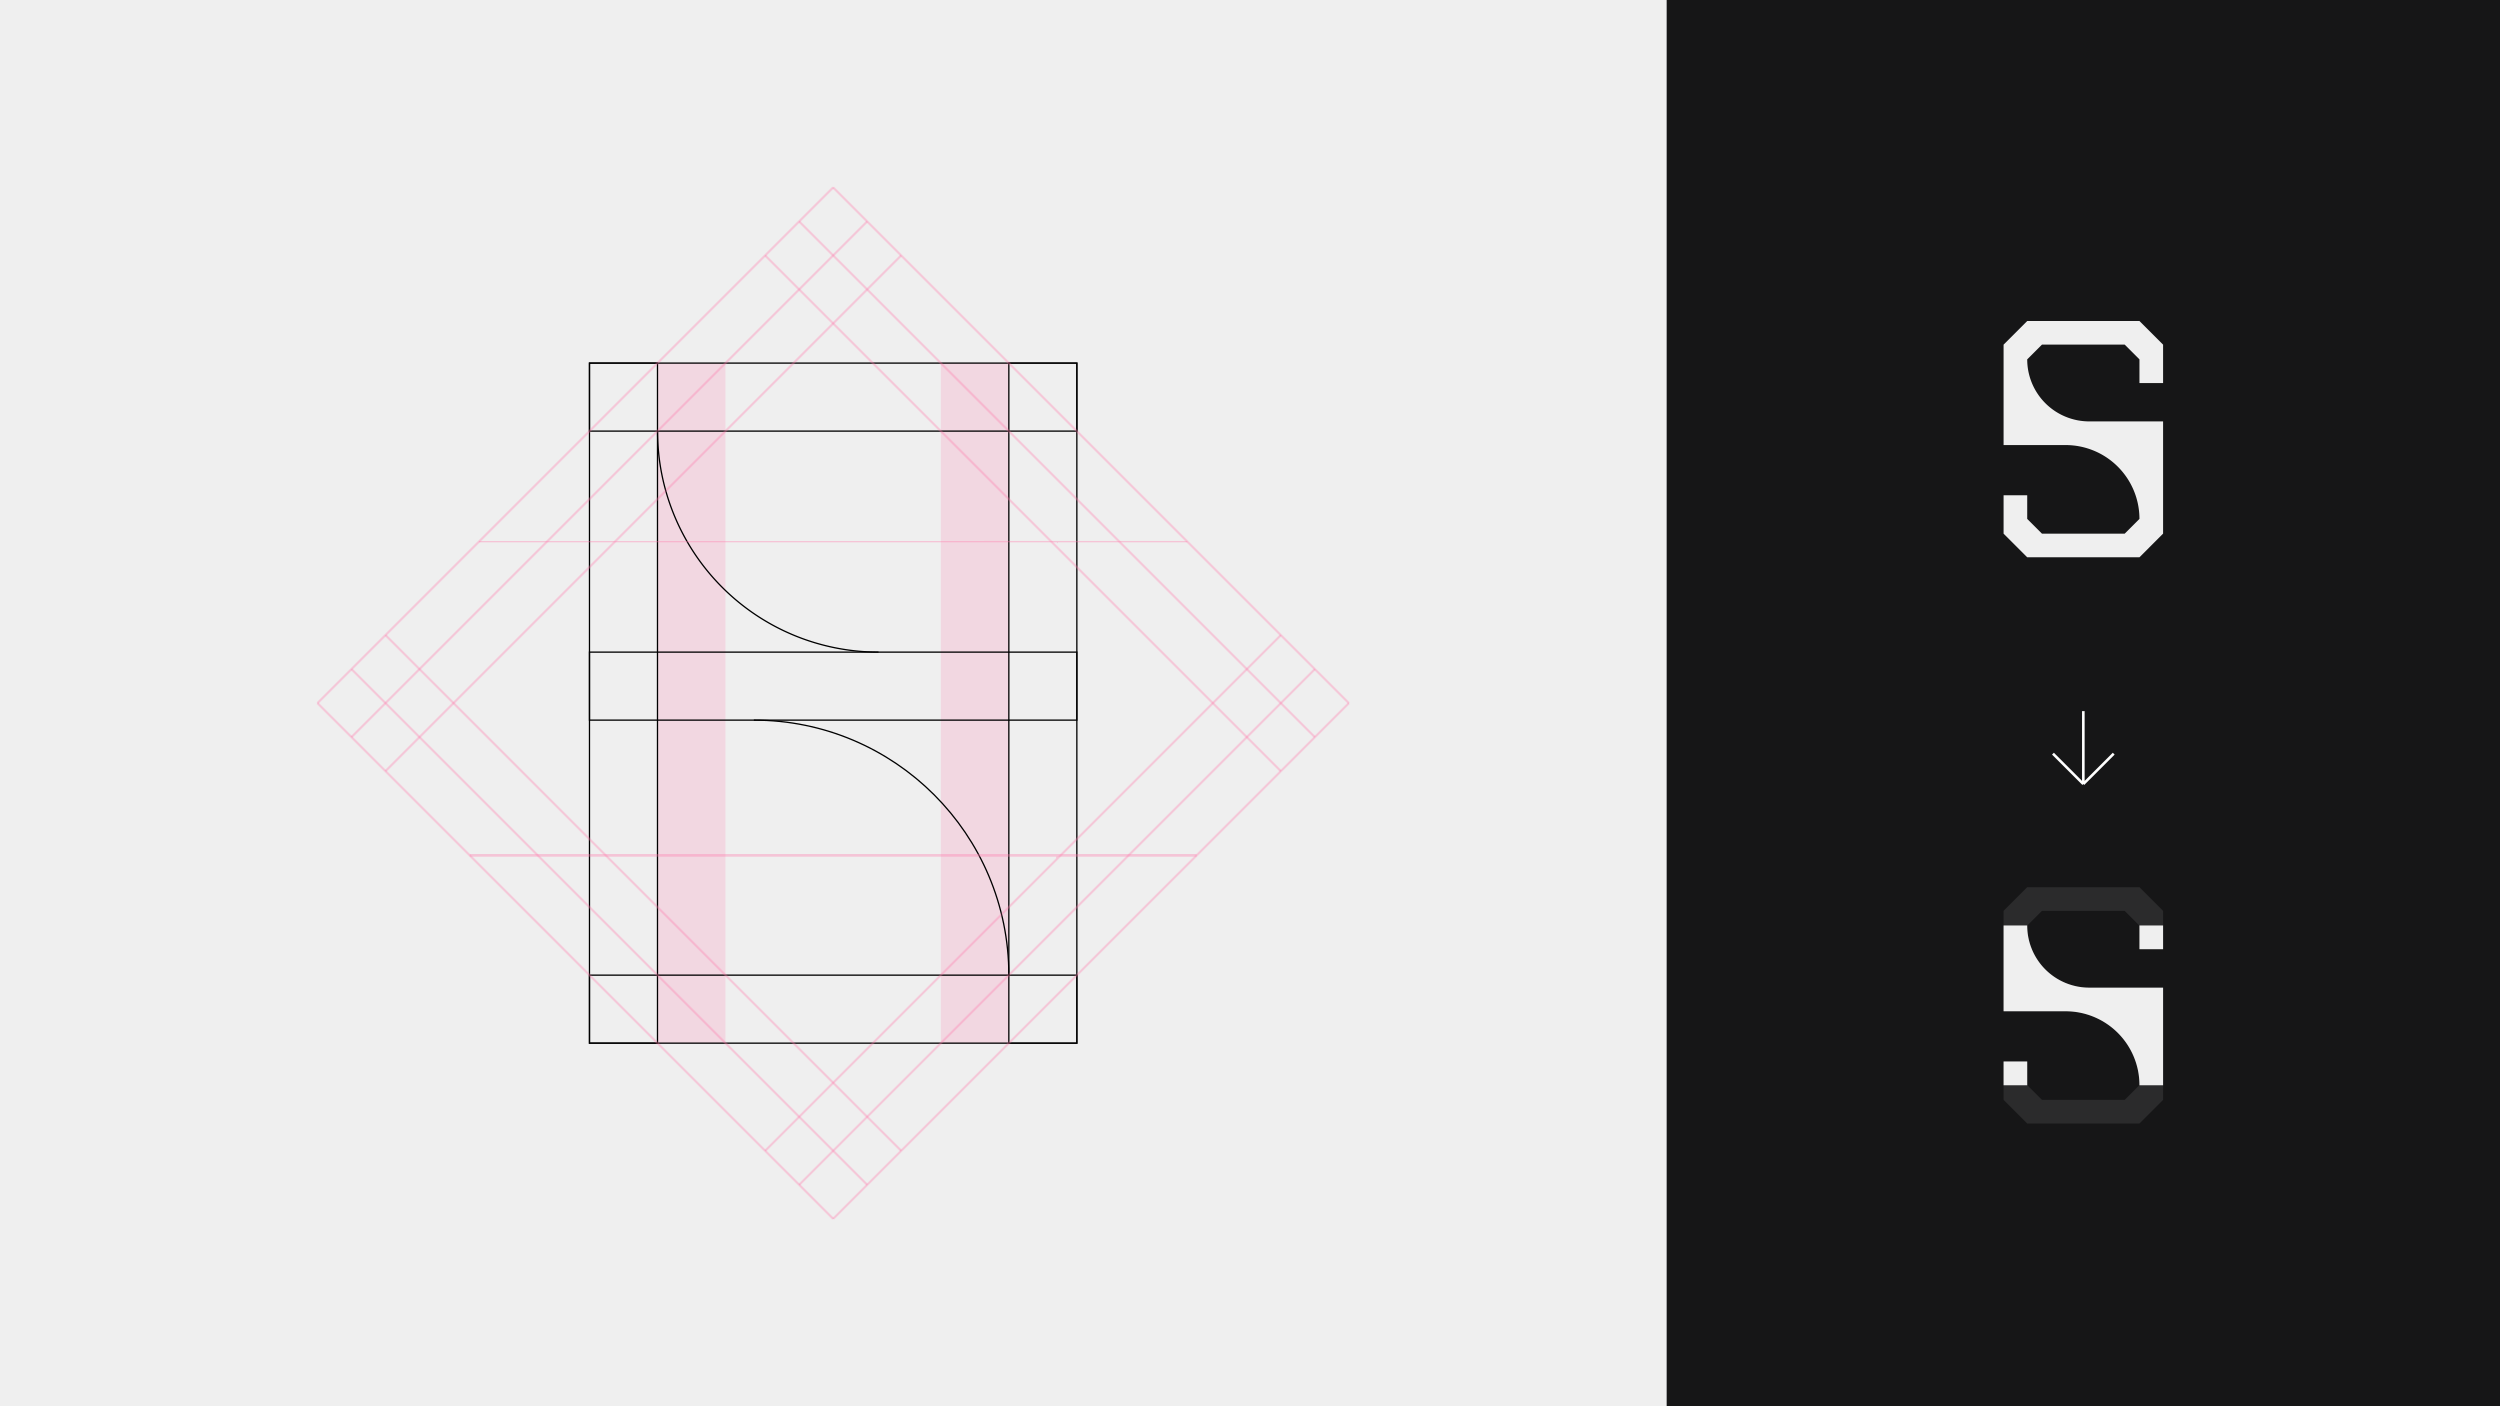 <svg id="Layer_1" data-name="Layer 1" xmlns="http://www.w3.org/2000/svg" xmlns:xlink="http://www.w3.org/1999/xlink" viewBox="0 0 1920 1080"><defs><style>.cls-1,.cls-5,.cls-7,.cls-8,.cls-9{fill:none;}.cls-10,.cls-2{fill:#efefef;}.cls-3{fill:#161617;}.cls-4{clip-path:url(#clip-path);}.cls-5{stroke:#fff;}.cls-5,.cls-7,.cls-8,.cls-9{stroke-miterlimit:10;}.cls-5,.cls-9{stroke-width:2px;}.cls-6{fill:#ff7bac;}.cls-6,.cls-8,.cls-9{opacity:0.2;}.cls-7{stroke:#000;}.cls-8,.cls-9{stroke:#ff7bac;}.cls-10{opacity:0.1;}</style><clipPath id="clip-path"><rect class="cls-1" x="1532.65" y="710.78" width="134.71" height="122.68"/></clipPath></defs><rect class="cls-2" x="-40.77" y="-40.55" width="2008.83" height="1161.1"/><rect class="cls-3" x="1280" y="-40.55" width="688.06" height="1161.1"/><path class="cls-2" d="M1643.1,294.18V276l-11.34-11.34h-63.52L1556.9,276h0a47.64,47.64,0,0,0,47.64,47.64h56.71v86.19L1643.1,428h-86.2l-18.15-18.15V380.38h18.15v18.14l11.34,11.34h63.52l11.34-11.34h0a56.71,56.71,0,0,0-56.71-56.71h-47.64V264.69l18.15-18.15h86.2l18.15,18.15v29.49Z"/><g class="cls-4"><path class="cls-2" d="M1643.1,729V710.87l-11.34-11.34h-63.52l-11.34,11.34h0a47.64,47.64,0,0,0,47.64,47.64h56.71v86.2l-18.15,18.14h-86.2l-18.15-18.14V815.22h18.15v18.14l11.34,11.35h63.52l11.34-11.35h0a56.71,56.71,0,0,0-56.71-56.7h-47.64V699.53l18.15-18.15h86.2l18.15,18.15V729Z"/></g><path class="cls-5" d="M1623.33,578.81,1600,602.14m0,0-23.33-23.33M1600,602.14v-56"/><rect class="cls-6" x="722.56" y="278.86" width="52.23" height="522.27" transform="translate(1497.35 1080) rotate(180)"/><rect class="cls-6" x="504.95" y="278.86" width="52.23" height="522.27"/><rect class="cls-7" x="452.72" y="278.86" width="52.23" height="522.27"/><rect class="cls-7" x="774.79" y="278.86" width="52.23" height="522.27" transform="translate(1601.81 1080) rotate(180)"/><rect class="cls-7" x="452.72" y="278.86" width="374.3" height="52.23"/><rect class="cls-7" x="452.72" y="748.91" width="374.3" height="52.23"/><rect class="cls-7" x="452.72" y="500.83" width="374.3" height="52.23"/><polyline class="cls-8" points="639.87 936.06 613.76 909.94 587.64 883.83 531.06 827.25 504.95 801.14 504.94 801.14 452.72 748.91 433.14 729.32 296.04 592.23 269.93 566.11 243.81 540"/><polyline class="cls-8" points="639.86 143.94 613.75 170.06 587.64 196.17 504.95 278.86 504.94 278.86 452.72 331.09 296.04 487.77 269.93 513.89 243.81 540"/><polyline class="cls-8" points="692.1 196.17 665.99 222.28 639.87 248.4 609.4 278.86 557.18 331.09 511.24 377.03 504.95 383.32 452.72 435.55 348.27 540 322.15 566.11 296.04 592.23"/><polyline class="cls-8" points="296.04 487.77 322.15 513.89 348.27 540 452.72 644.46 504.95 696.68 557.17 748.91 557.18 748.91 557.18 748.92 609.4 801.14 639.87 831.6 665.98 857.72 692.1 883.83"/><polyline class="cls-8" points="983.7 487.77 957.59 513.89 931.47 540 827.02 644.46 774.79 696.68 769.21 702.27 722.56 748.91 670.34 801.14 639.87 831.6 613.76 857.72 587.64 883.83"/><polyline class="cls-8" points="983.7 592.24 964.91 573.44 957.58 566.11 937.69 546.22 931.47 540 828.79 437.32 827.02 435.55 774.79 383.32 774.34 382.88 722.56 331.09 719.89 328.42 670.34 278.86 665.45 273.97 639.87 248.4 633.68 242.21 613.76 222.28 606.46 214.99 587.64 196.17"/><polyline class="cls-8" points="639.86 143.94 665.99 170.06 692.1 196.17 774.78 278.86 774.79 278.86 774.79 278.87 827.02 331.09 983.7 487.77 1009.81 513.89 1035.93 540"/><polyline class="cls-8" points="639.87 936.06 665.99 909.94 692.1 883.83 774.79 801.14 827.02 748.91 983.7 592.24 1009.82 566.11 1035.93 540"/><polyline class="cls-8" points="613.76 909.94 639.87 883.83 665.98 857.72 722.56 801.14 774.79 748.91 774.79 748.9 827.02 696.67 957.58 566.11 983.7 540 1009.81 513.89"/><polyline class="cls-8" points="665.99 909.94 639.87 883.83 613.76 857.72 557.18 801.14 557.17 801.14 504.95 748.91 452.72 696.68 322.15 566.11 296.04 540 269.93 513.89"/><polyline class="cls-8" points="613.75 170.06 639.87 196.17 665.99 222.28 722.56 278.86 722.56 278.86 722.56 278.87 774.79 331.09 827.02 383.32 957.59 513.89 983.7 540 1009.82 566.11"/><polyline class="cls-8" points="665.99 170.06 639.87 196.17 613.76 222.28 557.18 278.86 504.95 331.09 452.72 383.32 322.15 513.89 296.04 540 269.93 566.11"/><path class="cls-7" d="M578.94,553.06c108.16,0,195.85,87.68,195.85,195.85h0"/><path class="cls-7" d="M674.69,500.83A169.74,169.74,0,0,1,505,331.09h0"/><polyline class="cls-9" points="639.87 936.06 613.76 909.94 587.64 883.83 531.06 827.25 504.95 801.14 504.94 801.14 452.72 748.91 433.14 729.32 296.04 592.23 269.93 566.11 243.81 540"/><polyline class="cls-9" points="639.86 143.94 613.75 170.06 587.64 196.17 504.95 278.86 504.94 278.86 452.72 331.09 296.04 487.77 269.93 513.89 243.81 540"/><polyline class="cls-9" points="692.1 196.17 665.99 222.28 639.87 248.4 609.4 278.86 557.18 331.09 511.24 377.03 504.95 383.32 452.72 435.55 348.27 540 322.15 566.11 296.04 592.23"/><polyline class="cls-9" points="296.04 487.77 322.15 513.89 348.27 540 452.72 644.46 504.95 696.68 557.17 748.91 557.18 748.91 557.18 748.92 609.4 801.14 639.87 831.6 665.98 857.72 692.1 883.83"/><polyline class="cls-9" points="983.7 487.77 957.59 513.89 931.47 540 827.02 644.46 774.79 696.68 769.21 702.27 722.56 748.91 670.34 801.14 639.87 831.6 613.76 857.72 587.64 883.83"/><polyline class="cls-9" points="983.7 592.24 964.91 573.44 957.58 566.11 937.69 546.22 931.47 540 828.79 437.32 827.02 435.55 774.79 383.32 774.34 382.88 722.56 331.09 719.89 328.42 670.34 278.86 665.45 273.97 639.87 248.4 633.68 242.21 613.76 222.28 606.46 214.99 587.64 196.17"/><polyline class="cls-9" points="639.86 143.94 665.99 170.06 692.1 196.17 774.78 278.86 774.79 278.86 774.79 278.87 827.02 331.09 983.7 487.77 1009.81 513.89 1035.93 540"/><polyline class="cls-9" points="639.87 936.06 665.99 909.94 692.1 883.83 774.79 801.14 827.02 748.91 983.7 592.24 1009.82 566.11 1035.93 540"/><polyline class="cls-9" points="613.76 909.94 639.87 883.83 665.98 857.72 722.56 801.14 774.79 748.91 774.79 748.9 827.02 696.67 957.58 566.11 983.7 540 1009.81 513.89"/><polyline class="cls-9" points="665.99 909.94 639.87 883.83 613.76 857.72 557.18 801.14 557.17 801.14 504.95 748.91 452.72 696.68 322.15 566.11 296.04 540 269.93 513.89"/><polyline class="cls-9" points="613.75 170.06 639.87 196.17 665.99 222.28 722.56 278.86 722.56 278.86 722.56 278.87 774.79 331.09 827.02 383.32 957.59 513.89 983.7 540 1009.82 566.11"/><polyline class="cls-9" points="665.99 170.06 639.87 196.17 613.76 222.28 557.18 278.86 504.95 331.09 452.72 383.32 322.15 513.89 296.04 540 269.93 566.11"/><polyline class="cls-8" points="911.89 415.96 859.66 415.96 827.02 415.96 812.26 415.96 812.25 415.97 812.25 415.96 807.42 415.96 774.79 415.96 722.57 415.97 674.58 415.97 557.17 415.97 527.66 415.97 504.95 415.97 472.3 415.97 452.72 415.97 420.06 415.97 367.84 415.97"/><polyline class="cls-9" points="919.01 656.91 866.78 656.91 827.02 656.91 814.56 656.91 812.26 656.91 812.25 656.92 812.25 656.91 774.79 656.91 751.88 656.91 722.57 656.92 674.58 656.92 557.17 656.92 504.95 656.92 465.18 656.91 452.72 656.91 412.96 656.91 412.95 656.91 360.73 656.91"/><polyline class="cls-8" points="911.89 415.96 859.66 415.96 827.02 415.96 812.26 415.96 812.25 415.97 812.25 415.96 807.42 415.96 774.79 415.96 722.57 415.97 674.58 415.97 557.17 415.97 527.66 415.97 504.95 415.97 472.3 415.97 452.72 415.97 420.06 415.97 367.84 415.97"/><polyline class="cls-9" points="919.01 656.91 866.78 656.91 827.02 656.91 814.56 656.91 812.26 656.91 812.25 656.92 812.25 656.91 774.79 656.91 751.88 656.91 722.57 656.92 674.58 656.92 557.17 656.92 504.95 656.92 465.18 656.91 452.72 656.91 412.96 656.91 412.95 656.91 360.73 656.91"/><path class="cls-10" d="M1643.1,729V710.87l-11.34-11.34h-63.52l-11.34,11.34h0a47.64,47.64,0,0,0,47.64,47.64h56.71v86.2l-18.15,18.14h-86.2l-18.15-18.14V815.22h18.15v18.14l11.34,11.35h63.52l11.34-11.35h0a56.71,56.71,0,0,0-56.71-56.7h-47.64V699.53l18.15-18.15h86.2l18.15,18.15V729Z"/></svg>